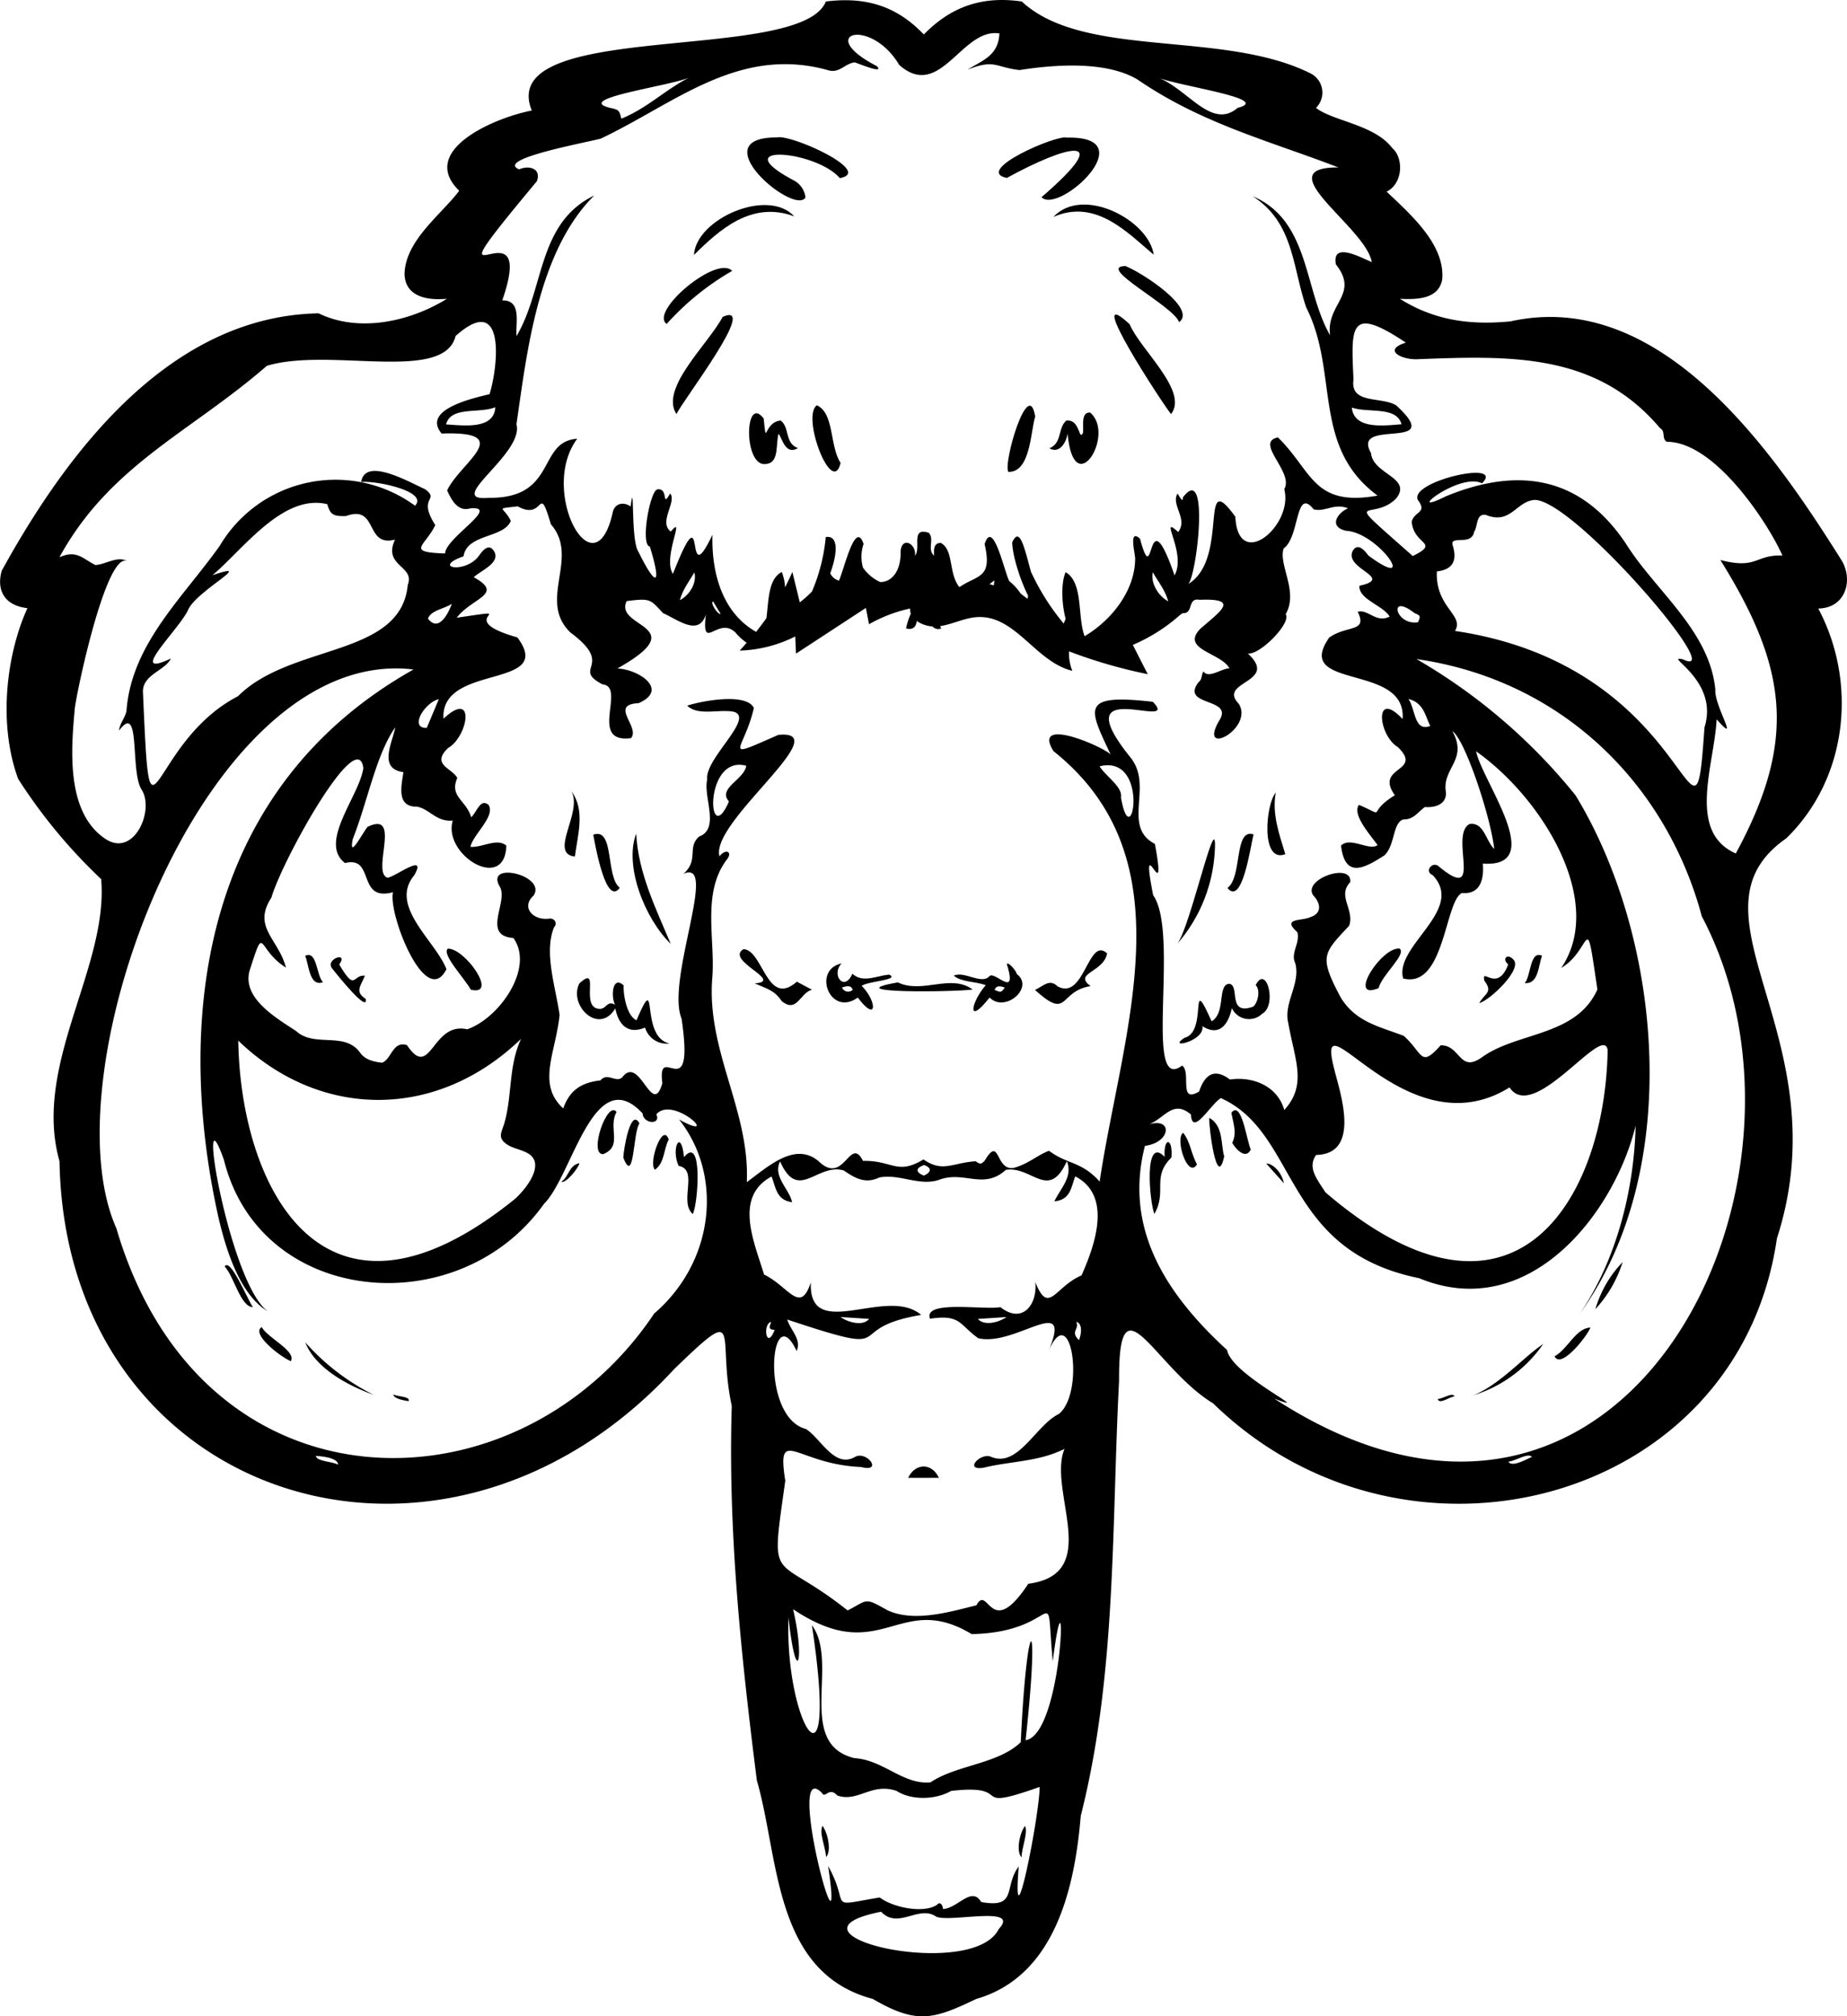 <svg id="Layer_1" data-name="Layer 1" xmlns="http://www.w3.org/2000/svg" viewBox="0 0 360 393"><path d="M528.16,326.92c12.07-11.76,13.87-30.46,6.24-44.8,5.4-.09,6.85-5.59,4.54-9.4-13.19-21-35.14-53.12-64.56-46.57-7.91.76-14.82-.2-21.52-4.4,3.52.17,7.53,0,8.24-3.75.61-6.76-6.05-12.61-10.83-17.14,3.2-1.58,3.36-6.55,1.09-8.5-3.42-4.56-11.59-5.26-14.86-7.83a4.19,4.19,0,0,0-1-6.69c-17.11-8.6-44.17-2.75-56.35-14.05-7.87-1.13-13.84,1.08-19.09,6.43-5.26-5.51-11.22-7.4-19.09-6.43-4.86,12.24-64.54,3.33-57.32,21.26-7,1.31-22.27,7.71-14.15,15.63-3.32,4.5-10.52,9.64-10.65,16.24.12,4.37,4.33,5.19,8.26,4.82-7.19,4.46-17.17,6.66-25,2.84-29.36.52-49.39,27.66-61.77,50.17-1.09,3.88.6,6.79,5,7.3-4.24,9.36-5.65,22.85-1.8,33.28a103.92,103.92,0,0,0,16.18,19.54c1.47,17.19-13.44,36.19-8.12,55,1.15,65.88,74.38,89.84,119.84,40.47,13.66-13.2,8.19-6.67,11.19,7.22-.77,24.39,1.84,48.88,4.89,73,4.38,15.05,3.17,37.42,22.6,42.59,8.58,5,11.81,4,20.17,0,15.55-4.48,19.23-22.15,20.36-35.68,7-27.63,6-56.59,7.47-84.83-.13-21.05,6.84-2.56,18.35,4.43,37.56,36.58,102.38,19.57,109.87-32.17C539,365.65,507.06,341.58,528.16,326.92ZM421.24,184.52c-5,4.27-9.47-3.32-15.21-5.77C410.83,180.45,428,182.82,421.24,184.52Zm-106.73-6c-4.92,2.49-8.23,6-13.41,8.12-.38-1.69-.51-1.74-2.29-2.14C291.76,182.71,310.84,180.24,314.51,178.55Zm-33.33,18c-4.68-2,12.62-5.13,15.92-6,14.4-6.82,26.78-18.13,44.15-13.38,2.33.81,3.42-1.3,5.36-1.48,1,.33,5.81,2.35,4.29.73-12.26-6.33-1.25-9.69,4.37-.23,8,7.08,12.18-7.31,19.53-6.14-.25,4.28-3,5.09-6.23,7.06,5.36-2.1,5.28-.5,10.14.08,7.22-1.14,17-1.74,23,1.84,12.56,8.63,25.83,12,39.16,17.14-14.19-.08,5.36,11.63,6.5,18.45-2.35-1-7.79-4-7,.44,4.67,5.88-1.93,7.65-1.13,13.82-5.13-8.93-3.9-22.33-15.08-27.1,8.05,5.19,7.7,13.7,10.44,21.69,6.43,12.7,1,27.13,13.9,36.67-12.6,2.25-12.68-4.76-19.42-11.35-4.66,1,3.19,6.79,1.23,10.09,1.87,7.1-9,16.19-9.53,5.38-7.26-10.07-1.06,8.14-9.15,13.1,1.68-1.89,4.17-23.81-1.07-16.87,0,1.29-.7-.35-1.07-.73-1.27,2.25,2.1,4.9.15,7.48-4-3.66,1.7,4.06-.71,8.45-5.65-16.33-3.79,3.79-6.73-7.15-2.23-2-1,2.64-.95,3.84,0,6.15-4.45,11.95-9.85,15.17-1.45-3.83-.19-10.43-3.7-12.49-.85,1.92-.86,5.8,0,9.1-.12.3-.24.61-.38.91a45,45,0,0,1-6.33-10v.08c-1.34-4.87-2.22-9.13-3.7-5.9.05,2.37,1.33,6.84,3.09,10.39l-.08.62c-.46-.32-.9-.66-1.34-1a10.86,10.86,0,0,0-2.24-2.45c-.93-1.69-3.16-12.34-4.81-7.22,1.58,6.78-1.37,5.95-4.91,8.39-2.16-2.63-1.06-7.27-3.63-8.62-1.5,0-1.33,1.49-1.31,2.49-1.41-1.32.12-3.08-1-4.45-3.67-1.23-1.45,3-2.73,4.46.35-2.26-2.47-3.87-2.79-.94.12,4.26-2,6.13-4,6.06a8.34,8.34,0,0,1-3.34-2.81,7.77,7.77,0,0,1,.12-4.61c-1.59-4.71-3.66,4.49-4.79,7.15a2.65,2.65,0,0,1-1.71-1.42c1.45-3.95,1.64-7.48-.87-7.07a35.24,35.24,0,0,1-2.69,10.62,23.8,23.8,0,0,1-2.37,2.11L334.44,275c-.48,1.07-.95,2.06-1.42,3a9.56,9.56,0,0,0-.64-3c-2.66,1.35-2.54,5.51-3,9-.64.89-1.31,1.77-2,2.67-6.89-3.9-8.72-12.07-8.51-18.94-5.82,12.25-.84-9.82-7.71,7.63-2.08-3.18,2.61-11.85-.42-8.24-2.45-1.85,1.24-5.86-.12-7.42-1.76,3-.21-1.12-2.48-.81-1.48.3-3.35,10.85-1.48,11.15,2.27,7.34,1.4,8.37-2.23,1-1.54-2.21-.71-15-1.52-8.81-1.39-1-3.18-.62-3.5,1.24-3.56,15.81-14.48-4.25-6.91-14.44-7.84.5-3.81,11.69-17.28,11.51-8.88.8,7-8.58,5.44-14.34,2-13.53,4.09-33.63,15.17-44.6C284.7,207,286.17,219.74,280.68,229c-.23-2.5,1.09-7-2.78-6.95,7.41-21.42-17.06,5.36,6.73-23.21C285.54,196.48,283.3,195.61,281.18,196.51Zm162.3,46.43c3.21,1.11,8.72-.33,9.69,3.25C449.69,246.48,443.92,247.25,443.48,242.94ZM404.7,275.05c1.05,1.87,2.39,3.46,3,5.67C405.57,279.53,404.25,277,404.7,275.05Zm-30.88,1.58-.11,1a3.75,3.75,0,0,0-.85-.25Zm-53.36,6.54c-.5.23-2.12-2.2-1.47-2.43Zm-7.94-2.68c.51-2,1.76-3.58,2.81-5.4C315.85,276.9,314.62,279.36,312.52,280.49Zm-45.58-34.26c.93-3.6,6.48-2.06,9.6-3.35C276.32,247.27,270.38,246.44,266.94,246.23Zm-72.37,55.46c.25-2.76,6.16-31.06,10.29-28.78-2-1.13-4.15.6-6.28.73-2.59-1.32-3.67-3-7-1.51,9.85-18,25.5-24.33,40.43-37.32,12.24-3.7,34.53,3.41,36.79-5.82,9.75-8.69,8.36,5.67,6.62,11.35-3.58.85-13.21,3.07-9.34,7.67,14.73-.52,3.48,5.79,1.07,11.1.79,1.68,2,4.24,4.53,3.48,6-.48-4.85,5.76-4.93,8.8-7.82-.27-3.87-1.39-1.91-5.54-3.57-5.56,1-4.76-2-7-3-1.32-11.69-6.39-12.44-1.39,2.82-.32,13.15,1.81,10.5,4.62a26.23,26.23,0,0,0-38.06,7.8c-7.15,10.09-17.23,19.15-18.19,32.21-.26,1.33-1.34,2.46-1.44,3.82,4.29-5.78,2.1,8,4.39,11.51,2.58,4-1.49,13.36-7.09,9.58C192.76,321.79,193.89,309.33,194.57,301.69Zm68.85-17.59c.53-1.65,3.28-1.93,4.65-2.92C267.46,282.9,265.56,286.87,263.42,284.1Zm2.11,15.69q-1.2,2.86-2.35,5.6C259.68,305.51,262.76,300.43,265.53,299.79Zm-48.89-17.35c1.51-3.73,13.62-9.83,4.77-6.81,6-5.05,13.71-15.94,22.38-13.85.58,2,1.11,2.39,3.65,2.31,6.33-2.31,3.62,6.16,9.56,4.59-2.46,5.19,3.94,5.1,2.48,8.8-1.32,14.21-22.72,11.37-33.09,21.73-17.76,9.2-17,34.26-18.53-.84-.07-3.4,4.31-4.12,5.45-6.51C204.53,296,214.85,286.25,216.64,282.44ZM241.56,447.3c1.35.08,4.29.39,4.34,1.71C244.72,448.36,241.76,448.4,241.56,447.3Zm66-27.83c-26.55,39.86-88.21,40.3-104.87-16.52C189.08,372.46,219.94,289.12,260.6,294c-40.41,22.73-46.85,66.59-38.11,106.42,1.45,6.36,4.14,15.37,9.7,18.7-7.59-5.55-14.17-45.49-8.54-29.51,7.12,28.62,45.88,31.85,62.4,8.53,5.47-5.34,9.68-27.85,19.19-17.61.16,2.12,3.68,2.26,2.68.19,3.35-3.86,13,5.7,4.43,1C320.76,392.27,319.55,409.07,307.6,419.47ZM278.85,386.6c1.31.87,3.06,1,4.37,1.93,2.77,2-.3,6.32-2.78,8.62-37.46,30.34-53.55-2.27-54-30.8C242.28,381.63,265,382,281.56,366c-2.48,5.35-1.7,11-3.25,16.42C277.79,384.21,276.85,385.27,278.85,386.6Zm51.42,34.57c0,.6-.9,1.5.72,1.56C329.39,426.84,328.58,421.68,330.27,421.17Zm44.4,118.35c-5.11,10.36-45,1-22.93-3.37,3.24,3.45,7.18-1.2,10.52.82C364.12,538.57,379.19,534.67,374.67,539.52Zm3.89-12.2c-3,4-.15,8.23-7.31,6.94-1.89-3.2-4.58,1.26-7.46,1.36,0-.63-.51-1.58-1.12-.85-2.62,1.81-8.64.55-11.2-1.4-10.74,1.79-5.51,2-10.06-6.13,3.49,23.37-8.59-21.61-1.22-14.27.65,1.28,1.36-1.3,3,.52,4,1.42,6.67-2.57,11.57-.89,2.91,1.9,7.69,1.72,10.62,0,12.85-1.47,2.84,4.36,17.26-.78C382.59,517.69,377.2,544.42,378.56,527.32Zm1.34-24.6c2.89-26.38.23-25.12-.94.38-4.41,4.27-12.54,4.43-17.6,7.83-5.34.51-9.16-4.38-14.84-4.72-11.49-2.84-2.86-18.6-8.27-25.91,5.39,35.59-5.31,19.67-4.57-1.48,1.54,14,3.26,8.4.9-1.64,17.24,11.54,20.55-3.7,34.81,4.85,17.69-.33,14.25-11.73,15.8,5.32C388.11,464.35,387.38,501.59,379.9,502.72Zm10.39-78c-1.75-1.73.13-2-.51-3.53C390.76,421.35,391,422.92,390.29,424.75Zm.5-12.61c-5.26,2.29-6.38,7.85-9,1.31.46,4.44-2.57,8.24-6.79,4.88-3.25.6-15.08-1.45-13.73,2.26,6-.91,5.68,1.15,9.39,3.79,7.22,1.77,18.58-9.15,13.72,2.48,4.43-10.19,7.14,8.14,2,12.3-4.42,2.09-7.92,10.51-13.15,8.37-2.07-1-5.5,2.74-1.52,2.1,5.26-1.3,10.76-1.14,15.78-3.68-3.38,8.14,7.59,24.38-7.06,26.3-7.5,11.34-7.76-.12-10.13,4.2-5.08,1.25-12,3.36-17.26,1-4.65-2.63-3.8-2.05-7.83,0-14.71-11.7-15.11-4.07-12.15-25.28-1.72-11,2.19-3.19,14.77-2.68,4.41,1.14,1.07-3.32-1.22-1.94-4,2.24-6.64-3.68-9.55-5.48-9-2.32-6.87-26.07-1.79-15.19,1-2.26-1.1-3.9-1.84-6.14,23.12,7.7,9.9,1.77,26.12-.89-6.67-5.8-22,5.56-21.51-6.36-2.07,6.37-4.31.81-9.12-1.52-1.83-6.16-6-15.1,1.46-19.1.84,2,.87,4.59,4,5-.48-2.5-3.81-5-2.33-7.95,3.51,8,7.18.27,12.39,1.76,2.27,1.55,4.23,2.66,6.93,1.38,4-.82,8,1.9,12,.33,4.74-1.55,8.38,2.06,12.68-1.82,5.1-.81,8.33,6.12,11.9-1.7,1.2,3.07-1.23,5.26-2.44,7.83,3.2-.29,3.24-2.79,4.07-4.86C397,396.65,393.23,406.62,390.79,412.14Zm-14.6,8.12c-1.6,1.08-4.32,1.78-5.59.37Zm-32.32,0,5.53.36C348.23,422.05,345.42,421.32,343.87,420.26Zm16.2-29.64c1.48.48,1.61,1.35,0,2.07C358.27,391.94,358.59,391.14,360.07,390.62Zm40.63-79c-14.2-17.31,9.82-5.24,4-11.29-14.14-1.6-12.55,1.12-8.22,10.27-1.64-1.64-15.42-7.55-11.15-.66,26.49,21.11,13.45,54.39,9,83.91-3.59-4-6.18-3.26-9.87-6-2.22.82-4.06,2.58-6.82,3.32-3.69.72-2.67-6.47-5.69-1.43-.65.76-.94.77-1.77.16-4.42.24-6.44,2.28-10.18-.37-5.14,3.14-6.06.17-11.79.29-2.58-5.06-3.64,4.93-8.65.07-4.55-3.84-9.7.9-14,4.08.62-14-7.9-25.6-6.72-39.9.59-7.53-2.07-16.39,2.78-22.93,1.31-1.58-.2-2.26-1.38-.69-1.9-6.62,23.15-24.83,11.46-23.67-11.49,5.06-6.68,3.17-4.76-5.25-1.48-3-10.11-1.39-13-.45,2.11,2.06,6.14.65,9,1.18,4.42,1.08-5.66,9.2-5.09,13.2-.84,3.33,2.53,9.61-1.55,11.12-2.46,2.07,0,4.62-3.11,7.3,7-3.2-3.45,20.69-.34,28.22,2.62,17.83-4.85,4-3.75,12.58-2,6.93-4.36-5.61-7.78-1.2-1.16,1.25-2.93-1-4.29.65-3.87.44-6,2-7.25,5.46-5.2-4.74-1.45-10.86-.71-18.22-.75-5.4-3.1-12.16-1.07-17.11.74-.76.06-1.87-1.08-1.65-3.07.33-5.41-2.24-2.91-4.52,2.56-3.93-9.48-6.78-6.63-1.79,1.83,2.91-3.6,9.62,2.68,10.07,4.18,5.78-2.72,15.64-9,17.8-6.92-1.59-7.06,10.11-11.73,3.09-2.81-.9-3,2.76-4.86,3.42-1.6-.18-3.2-.54-4.2-1.84-3-4.39-8.92-1-12.55-4.33-4.2-2.74-10.59-6.52-9.05-11.85,3.07-9.48,1.3-4.07,7.07-.52-1.49-5.64-6.6-7.87-2.84-13.64,2.11-7.28,16.81-33.79,17.92-25.25-.73,5.38-8.82,14.48-3.58,18.51,5.93-1.47,2.24,7.61,9.36,5.69-1,4.17,6.38,23,10.42,15-2.13-5.52-11.29-12.31-6.28-18.3,2.62-4.59-3.72.33-5.21.47-3.21-1,2.89-13.2-3.89-9.91-1.05,1.3-3.73,6.57-2.88,2.38,2.91-7.37,4.54-16.48,8.29-21.79-.56,3-3.41,8.08,1.58,8.74-.34,2.51-1.48,6.78,2.62,6.73,2.5.43,3.73,3,7,2.71-2,6.68,10.19,14.12,10.44,4.87-1.84-1.52-4.73.44-7,.25.55-2.46,4.86-5.88,3.56-8.14-1.6-1.41-2.29,1.32-3.4,2.38-1-3.38-4.31-4-2.72-7.66-.95-1.91-5.19-2.56-1.81-5.83,3.93-2.24,5.45-11.61-.88-5.73-.64-10.88,22-5.66,14.4-15.84-13.53-3.84,2.18-5.88-11.82-3.84,3-3.91,9.37-4.57,3.32-7.89,1.41-1.32,5.2-2.78,4-5-.94-1.61-2.08-.46-2.86.63-2.5,3.8-9.57,2.56-3.13.29.65-4.41,7.85-3.51,9.21-6.9-1.36-2.87-3.3-2.28,1.35-2.84,5.36,3,3.91-5,6.48,3.52,5.67,6.5-2.67,14.83,3.78,21.06,8.85,6.58.1,6.91,6.26,10.12,4.72.43-2.87,11.58,5.57,10.48,1.82-2.17-4.34-6.55,1.47-6.81,6-2.64,0-6.61-4.14-6.76,15.09-8.49-.72-7.83,1.81-13.14,4.71-.6,4.59-.34,7.1,2.35,2.8,1.23,7,4.64,8.34.25-.88,7.63,2.34.21,5.76,3.52a10.58,10.58,0,0,0,2.19,2l-1.34,1.53A25.63,25.63,0,0,0,335,287.56l.15,3.35L348.77,282c.2,1.06.41,2.12.61,3.18a28.21,28.21,0,0,1,8-3.06,2.43,2.43,0,0,0,.15,1,13.64,13.64,0,0,0-.93,2.88c1.38.39,2-.43,2.08-1.45a6.13,6.13,0,0,0,3.07,1.06,1.51,1.51,0,0,0,1.69.41,4.7,4.7,0,0,1-.18-.47c2.52-.39,4.85-1.67,7.4-1.77,7.33-.27,11.23,8.76,18.34,10.48a9.46,9.46,0,0,1-.64-3.79,98.65,98.65,0,0,0,15.36,4.45c-1-1.9-1.94-3.81-2.92-5.71a33.85,33.85,0,0,0,9.3-5.92l.44-.27c2.17.14.81-3.07,3.29-2.6,8.1-.34,3.82,2.37.06,5.71-3.76,4,4.07,4.59,5.74,7.64-1.62.06-4.07,2.08-5.07.61-.44.71-.19,1.52-1,2.16-3.49,4.73,7.08,2.89,4.06,7.45-4.21,7.28,6.79,1.59,3.85-3.28-4.32-4.46,8-4.08,1.73-9.83,2.25.42,8.57-5.92,7.39-7.66,2.56-4.39-1.47-9.66-.39-12.82,3.16-2.2,2.23-12.1,5.85-7.62,2.08.61,4.05-1.28,6.7-.19-1.91.77-3.95,3.51-.45,4.37,6.42.3,14.42,12.23,4.41,4.83-.7-.95-2-2.53-3-1-2,3.61,8.3,5.32,1.25,6.9-.14,2.67,4.52,3.75,5.9,6-2.66,1.35-4.21-1.51-6.23-.94,2,4.09-2.1,2.54-5.57,5.05-7.18,10.34,15.15,4.84,14.32,15.86-5.58-5.95-4.81,3.1-.93,5.47,5.09,4.93-4.65,3.68-.58,9.39-5.86,3.57-1.19,4.38-7,1.87-1.41,1.91,2.34,6,3.63,7.84-1.58,1.21-5.37-1.71-7.12.11.79,6.56,4.61,4.35,8.47,1.89,2.09-2,1.56-6.27,3.65-7,2.08.05,2.83-1.44,4.23-2.42,2.1.17,4.23-.6,4.1-2.85-.85-4.71,4.39-6.31,1.25-11.93,2.43,1.53,7.47,16.65,8.16,22.95-1.61-1.48-2-5.31-4.83-4.85-4,2.23,2.93,15.54-5.83,8.39-1.25-1.38-3.1.82-1.35,1.56,6.48,6.77-7.52,13.8-5.74,20.15,8.09,2.07,8.11-15.11,11.46-16.66,3.81.34,4.29-3.05,4.07-5.73,12.68.86-.07-15.93-1.32-21.89,13.1,9.27,25.28,29.43,16.6,42.23,6.12-3.63,4.6-12.3,7.05,4.2-4.13,9.16-15.46,8.23-22.39,13.13-4.56,3.34-4.23-2.31-8.16-2.25-4,4.48-3.36,1.62-7.19-1.84-4.73-1.82-9.45-2.69-12.35-7.59-4.19-7.92-3.38-8.44,1.7-13.87,1.11-3.13-2.38-5.81.21-8.49.46-4-9.4-.6-7.2,2.57,1.43,1.5,1.74,3.45-.46,4.19-1.77.89-5.81.12-2.63,3,.54,2.17-1.38,4-.43,6,1.11,4-2.31,7.76-1.36,11.65,1.28,7.33,3.74,12-.77,17-1.23-4.43-5.77-6.63-10.6-5.95-3-2.28-4.89-1-6,2.34-4.12,2.46-1.45-3.78-3.32-5.06-7.64,5.77-.4-25.83-5.64-33.21-2.79-14.27,2.92,4,.34-10C398.75,324.71,404.54,317.13,400.7,311.65Zm-6.35,1.28c9.95-2.42,6.21,18,4.14,6.08C398.86,316.91,395.63,314.91,394.35,312.93Zm-72.25,6.81c-4.24,9.86-5-9.19,3.35-6.91C325.11,315.43,319.75,317.21,322.1,319.74ZM455.69,283c1.18.51,1.22.54.71,1.79C452,285.52,450.47,278.92,455.69,283Zm3.11,22c-3.21,1.22-2.86-3.2-4.28-5.25C457.58,300.53,457.78,303.13,458.8,305.05Zm-18.69,67.08c-4.33-16.36,13.7,16.12,34.11,3.39,4.73,7.16,18.37-12.75,19.13-7.27-.5,28.88-18.12,59.34-55,27.73-1.76-2.73-3.53-4.85-1.82-7.3C445.22,388.45,441.31,376.8,440.11,372.13ZM474,448.42c1.34-.1,3.84-1.82,4.59-.92C477.4,448,474.68,449.57,474,448.42Zm-45.55-12.26c8.45,3.26-8.39-4.56-9.29-9.51-12-11-20.12-23.75-16-39.79,5-.61,5.49-5.56.86-4.2,3.12-1.35,4.67-4.83,8.11-1.9.25,4.4,3.88-2.06,5.83-3.21,15.29,6.9,11.81,29.66,38.65,35.11,21.31,8.81,38-12.56,42.19-29.73-.27,12.2-3.63,26-10.84,36.6,20.44-28.33,15.82-73.63-.87-101a111.45,111.45,0,0,0-31-26.56c28.59,4.12,48.77,24.59,55.61,50.15C539.07,394,496.61,480.52,428.42,436.16Zm34.82-166c-1.18-2.69,3.53,0,4.06-3,.75-1.1.32-3.62,2.28-3.29,4.92,2,5.92-2.78,9.62-2.92,7.92.34,37.95,35.51,28.83,31.09-4.23-1,7.11,3.87,4.16,13.26-2.16,31.49-1.31-11.83-48.63-18.81,1.9-3.09-3.85-4.56-3.53-11.6C463.09,274.54,464,272.86,463.24,270.15Zm55.08,59.72c-9.62-4.22-4.21-17.24-3.76-26.17,4.77,5.43-.52-2.65-.25-5.78-1.12-11.53-11.7-19.26-17.45-28.48-8.83-13.18-21-15-35.09-9.2-8.58,4.29,2.58-4.76,7.06-2.54,4.64-4.63-14.19-.42-12.52,3.23,1.95,2.59-.64,2.15-1.18,4.24.37,4.64,5.68,4,.2,6.71-14.66-13-7.94-6.37-3.23-11.24,3.21-4.06-4.55-4.67-4.9-8.83-4.08-7.06,15-.05,4.88-9.32-2.95-1.74-9-.17-8.3-5-.47-10.39-.87-14.6,10.2-7.21-4.55,1.42-.93,3.3,2.06,3.24,18.47-.72,35.07-1.28,47.51,13.45,1.1.56.24,2,1.3,2.64,9.64,0,20.13,16.6,22.53,22.17-5.38-.19-4.84,2.75-12.09.88C528.5,293.83,530.23,307.92,518.32,329.87Z" transform="translate(-180 -163.5)"/><path d="M337,202a4.33,4.33,0,0,0-2.31-3.35c-13.62-7.25,4.28-5.91,9-.43,6.72-1.23-9.54-8.63-12.29-7.93C316.6,190.25,334.82,205.61,337,202Z" transform="translate(-180 -163.5)"/><path d="M376.24,198.19C387.46,192,398,189,383,201.94c3.31,3.46,20.24-12,4.94-11.61C386.07,189.66,369.64,196.77,376.24,198.19Z" transform="translate(-180 -163.5)"/><path d="M416.15,362.58c-4.52-10.09-.66,2-5.23,3.2-3.74,2.35,4,.67,3.43-2.25,3.45,2.18,5.12-.55,5.75-3.53a3.68,3.68,0,0,0,5.91,1.11c2.94-1.56.87-9.78-1.27-5.57,1,.95.41,3.45-.47,4.18-5.12,1.83-2.52-4.06-4.64-4.45C417.2,355.35,419,360.93,416.15,362.58Z" transform="translate(-180 -163.5)"/><path d="M304.06,362.38c-1.86-.84-2.6-4.86-2.5-6.79-2.21-2.06-2.52,2.2-1.67,3.77-1.59-.95-1.71.93-3.08.79-3.9-.19.34-8.86-3.88-4.95-2.19,4.27,3.82,10.18,7,4.86.59,3,2.31,5.2,5.8,3.74a4.36,4.36,0,0,0,4.75,3.1C304.53,365.6,308.52,352,304.06,362.38Z" transform="translate(-180 -163.5)"/><path d="M408.25,244.22c3.48-4.46-6-12.55-8.08-17.53C390.77,218,406.62,242.24,408.25,244.22Z" transform="translate(-180 -163.5)"/><path d="M320.85,225.27c-2.73,5.24-12.33,13.91-9,18.95C313,241.65,328.12,222.07,320.85,225.27Z" transform="translate(-180 -163.5)"/><path d="M332.17,245.47c-3.4.29-2.71,5.54-3.32-.39-3.82-5-4,10.07.69,8.82,2.37-.33,1.64-4.11,2.22-5.86.75,1.07,1.36,4.23,3.77,2.81C332.88,249.87,334,246.91,332.17,245.47Z" transform="translate(-180 -163.5)"/><path d="M392.47,243.91c-2.45-.1-.56,4.76-1.88,4.3-.54-1.23-.95-2.92-2.75-2.73-1.73,1.48-.75,4.37-3.31,5.41,2,1.15,3.35-1.23,3.55-2.89C389.3,261.56,397.55,248.14,392.47,243.91Z" transform="translate(-180 -163.5)"/><path d="M378.19,353.37c-.18-.93-2.57-3.25-1.75-1.3,1.68,6.09-2.68.47-3.64,1.77-1.53,1.62-4.89-1.13-6.9-.15,1.54,1.29,4.11,1.07,6.23,1.85-2.89,3.31-3.78,8.14.75,2.41C375.89,361,381.68,356,378.19,353.37Zm-4.34,3.08c.31-.75.84-.87,2-.44C375.13,357,375.08,357,373.85,356.45Z" transform="translate(-180 -163.5)"/><path d="M353.33,353.49c-2.47.18-5.13,1.72-7.2-.19-1.52,3.65-4.21.24-2.1-2-5.81,1.27-2.22,10.55,3.16,6.65,3.82,5.06,3.8.78.76-2.27C349.13,354.75,355.46,354.54,353.33,353.49ZM344.12,356c1.26-.44,1.78-.32,2.09.44A1.29,1.29,0,0,1,344.12,356Z" transform="translate(-180 -163.5)"/><path d="M376.55,255.49c4.33.07,4.31-7.87,5.22-10.78C380.48,236.69,375.44,253.87,376.55,255.49Z" transform="translate(-180 -163.5)"/><path d="M339.21,242.5c-3.08,2.2,3,18,4.63,11.24C341.66,250.42,342.66,244.06,339.21,242.5Z" transform="translate(-180 -163.5)"/><path d="M385.31,205.79c8.31-3.65,14.49,3.13,19.56,7.36C403.94,206.45,391.08,199.62,385.31,205.79Z" transform="translate(-180 -163.5)"/><path d="M334.81,205.68c-5.14-5.65-19.16.5-19.55,7.52C320.19,208.32,326.48,202.57,334.81,205.68Z" transform="translate(-180 -163.5)"/><path d="M324.92,348.51c-3.72,2.24,8.05,6.26,2.18,6.68,2.12.95,3.86,1.3,5.25,3.44,3,2.48,3.58-1.65,5.92-2.2l-2.95-1.57C329.45,360,328.78,348.73,324.92,348.51Z" transform="translate(-180 -163.5)"/><path d="M392.57,355.72c-3.47-2.55,2.54-2.65,3.22-6.38-3.72-3.43-4.39,9.29-9.66,6.43-1.58-1.54-2.68-.11-4.4.7C388.42,362.52,386.26,356.71,392.57,355.72Z" transform="translate(-180 -163.5)"/><path d="M409.82,226.3c3.51-2.61-6.95-9.52-10.46-10.94C393.49,215.46,408.74,223.12,409.82,226.3Z" transform="translate(-180 -163.5)"/><path d="M309.94,226.65a52,52,0,0,1,12.76-10.34C319.75,213.11,306.54,224.2,309.94,226.65Z" transform="translate(-180 -163.5)"/><path d="M310.74,347.5c-2.93-6.94-6.34-13.84-6.74-21.5C301.62,332.28,305.66,342.54,310.74,347.5Z" transform="translate(-180 -163.5)"/><path d="M409.4,347.55a30,30,0,0,0,7.4-18.71C417.14,320.64,411.87,344.71,409.4,347.55Z" transform="translate(-180 -163.5)"/><path d="M267.29,348.42c-1.28,1.07,3.26,5.78,4.48,8C277.24,357.73,270.63,348.33,267.29,348.42Z" transform="translate(-180 -163.5)"/><path d="M448.71,356.11c.6-2.54,5.48-6.57,4.1-7.7C449.23,348,442.47,358.73,448.71,356.11Z" transform="translate(-180 -163.5)"/><path d="M300.8,336.56c-2.79-2.16-1-11.87-5.17-10.35C296.11,328.77,298.15,340.18,300.8,336.56Z" transform="translate(-180 -163.5)"/><path d="M424.33,326.14c-3.87-1.27-2.14,8.36-5.09,10.45C422.11,340.13,423.68,328.82,424.33,326.14Z" transform="translate(-180 -163.5)"/><path d="M355,355c-12.45,2.16,10.94,1.88,14.58,1.39C365.32,353.24,359.81,357.3,355,355Z" transform="translate(-180 -163.5)"/><path d="M291.36,317.72c2.31,4.08-4.49,12.17.69,12.75C292.59,326.21,294.14,321.48,291.36,317.72Z" transform="translate(-180 -163.5)"/><path d="M430.52,330c-1.21-4-2.62-7.81-1.86-12C426.71,320.18,425.65,331.88,430.52,330Z" transform="translate(-180 -163.5)"/><path d="M251.12,353.69c-2.45-.25-1.77,3.29-5-2.18,1.91-2.64-2.76-1.1-1.43.71,1.05,1.34,7.1,8.88,6.6,6C249,356.79,250.43,355.55,251.12,353.69Z" transform="translate(-180 -163.5)"/><path d="M474.92,350.49c-1.12-1.21-2.26-.07-.95,1-2.16,5.73-5.31.32-4.65,3.19,1.74,2.28.1,2.39-1,4.35C470.25,358.61,477,352.31,474.92,350.49Z" transform="translate(-180 -163.5)"/><path d="M480.57,349.81c-2.41-1.16-2.16,4-3.38,5.31C479.92,355.41,479.83,351.6,480.57,349.81Z" transform="translate(-180 -163.5)"/><path d="M239.48,349.82c.73,1.63.79,6.14,3.48,5.13C241.67,353.76,241.82,348.64,239.48,349.82Z" transform="translate(-180 -163.5)"/><path d="M407,389c-4.16-4.32-2.91,9-2,11.13,2.54-4.45-.6-7.11,3.32-11C408.68,385.31,406.76,385,407,389Z" transform="translate(-180 -163.5)"/><path d="M420,380.42c.41,2.17,1.13,3.94.17,5.85.66,1.19,2.66,3.38,3.62,1.29C423,385.94,422,377.83,420,380.42Z" transform="translate(-180 -163.5)"/><path d="M415.69,381.4c-.11,1.53,1.46,14.3,2.92,7.52C417.93,386.68,418.51,382.93,415.69,381.4Z" transform="translate(-180 -163.5)"/><path d="M483,427.88c1.18,2.58,6.22-3.72,7-5.6C487.12,422.38,485.6,426.48,483,427.88Z" transform="translate(-180 -163.5)"/><path d="M480.79,425.48c-3.79,2.5-8.27,7.79-13.58,10A25.89,25.89,0,0,0,480.79,425.48Z" transform="translate(-180 -163.5)"/><path d="M413.31,390.47c-1.17-2.08-1.26-4.35-2.7-6.16C408.94,385.4,411.51,393.42,413.31,390.47Z" transform="translate(-180 -163.5)"/><path d="M496.27,409.52a22,22,0,0,0-5.31,9.17A24.3,24.3,0,0,0,496.27,409.52Z" transform="translate(-180 -163.5)"/><path d="M426.84,390.35l3.43,3.83C429.55,391.08,427.2,390.11,426.84,390.35Z" transform="translate(-180 -163.5)"/><path d="M460.23,436.21c.3,1.15,2.31-.45,3.28-.52C463.13,434.82,461.17,436.18,460.23,436.21Z" transform="translate(-180 -163.5)"/><path d="M312.26,390.76c4,.73,0,7,2.77,9.39,1.05-2,2-15.6-1.71-11.09C312.77,383.35,310.72,387.27,312.26,390.76Z" transform="translate(-180 -163.5)"/><path d="M297.56,388.48c3.91-1.56.88-5.08,2.61-8.22C298.39,377.83,294.64,388.58,297.56,388.48Z" transform="translate(-180 -163.5)"/><path d="M301.49,389.15c2.15,5.6,1.89-5.07,3.15-6.66C302.93,379.28,301.54,387.51,301.49,389.15Z" transform="translate(-180 -163.5)"/><path d="M231,422.18c-2.11,1.35,3.59,5.76,5.69,6.66C237.8,426.82,232.18,424.34,231,422.18Z" transform="translate(-180 -163.5)"/><path d="M239.51,425.17c1.87,4.87,8,8.32,13.33,10.23A44.24,44.24,0,0,1,239.51,425.17Z" transform="translate(-180 -163.5)"/><path d="M307.65,391.51c1.92-1.33,1.68-4,2.69-5.87C309.18,382.07,306.3,390.25,307.65,391.51Z" transform="translate(-180 -163.5)"/><path d="M223.79,410.37c1.85,2,3.08,7.85,5.5,7.94C228.08,416.48,224.91,408.6,223.79,410.37Z" transform="translate(-180 -163.5)"/><path d="M289.41,393.86c.89.42,3.48-2.86,3.52-3.63C290.86,390.67,290.88,392.9,289.41,393.86Z" transform="translate(-180 -163.5)"/><path d="M256.66,435.31c.07.85,2.1,1.18,3,1.32C260,435.65,257.46,435.78,256.66,435.31Z" transform="translate(-180 -163.5)"/><path d="M357,451.58h6C361.63,448.6,358.4,448.64,357,451.58Z" transform="translate(-180 -163.5)"/><path d="M341,525.49c1-.94.55-4.29-.67-6.08C339.57,520.72,340.93,523.54,341,525.49Z" transform="translate(-180 -163.5)"/><path d="M379.79,519.42c-1.18,1.6-1.72,5.08-.68,6.13C379.17,523.49,380.4,520.8,379.79,519.42Z" transform="translate(-180 -163.5)"/></svg>